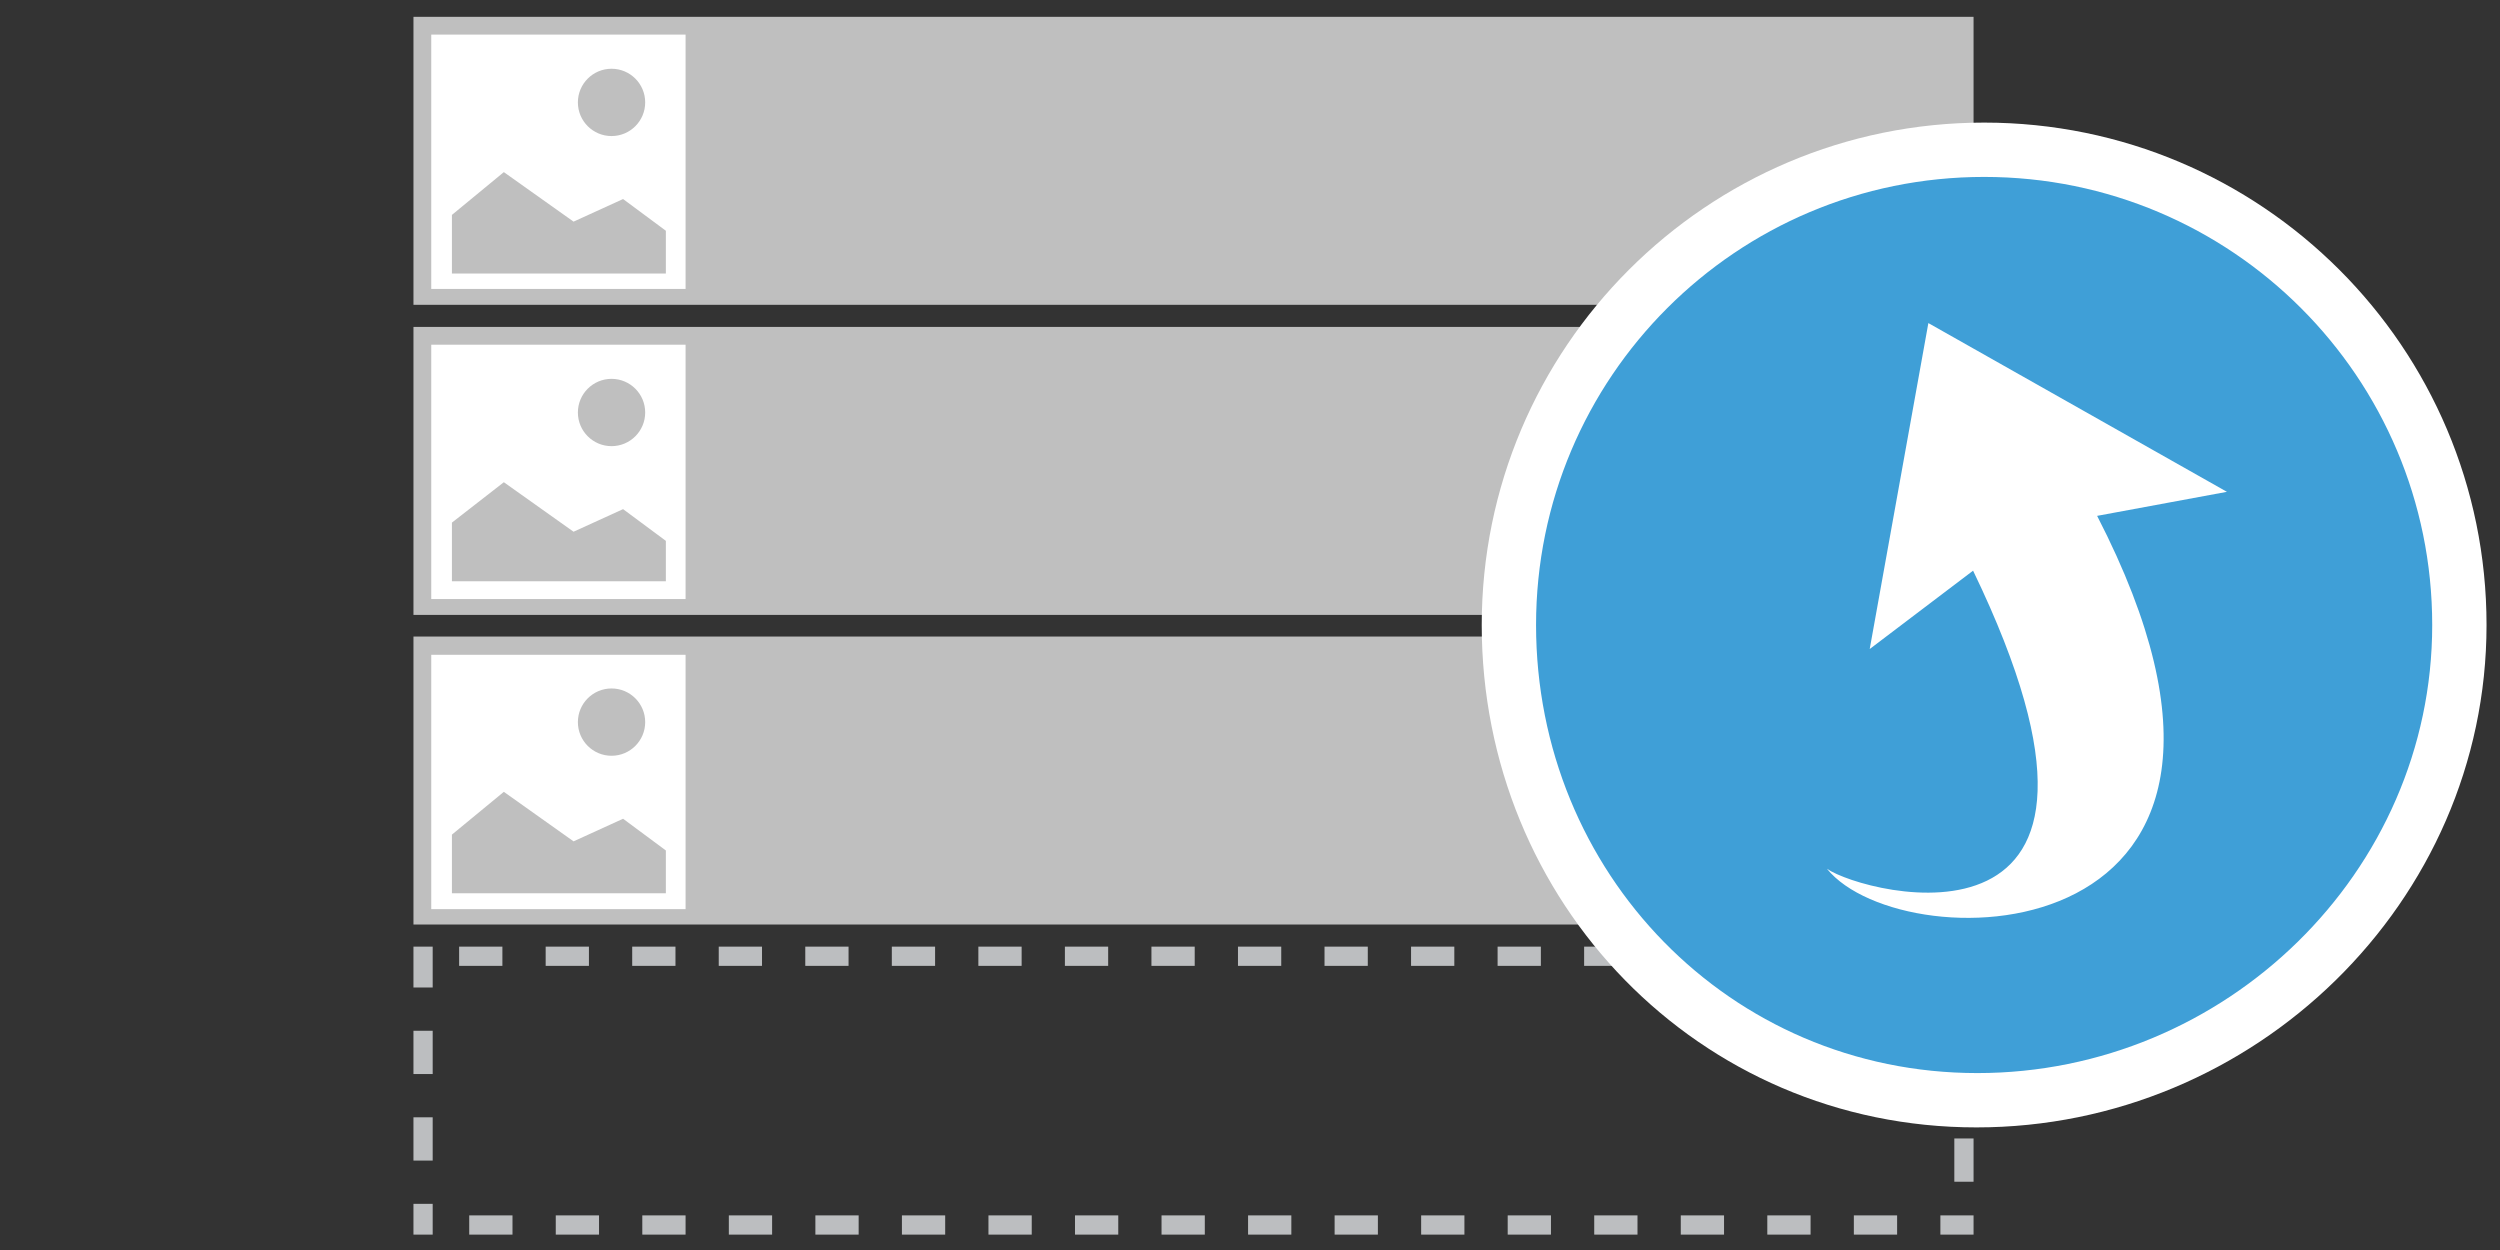 <svg xmlns="http://www.w3.org/2000/svg" viewBox="0 0 520 260">
  <rect x="0" y="0" width="520" height="260" fill="#333333" stroke="none"/>
  <path fill="#BCBEC0" d="M410.5 196.9h-9v4h5v8.9h4v-12.9zm-18 0h-9v4h9v-4zm-18 0h-9v4h9v-4zm-18 0h-9v4h9v-4zm-18 0h-9v4h9v-4zm-18 0h-9v4h9v-4zm-18 0h-9v4h9v-4zm-18 0h-9v4h9v-4zm-18 0h-9v4h9v-4zm-18 0h-9v4h9v-4zm-18 0h-9v4h9v-4zm-18 0h-9v4h9v-4zm-18 0h-9v4h9v-4zm-18 0h-9v4h9v-4zm-18 0h-9v4h9v-4zm-18 0h-9v4h9v-4zm-18 0h-9v4h9v-4zm-18 0h-9v4h9v-4zm-14.5 0h-4v8.5h4v-8.5zm0 17.5h-4v9h4v-9zm0 18h-4v9h4v-9zm0 18h-4v6.4h4v-6.4zm16.6 2.4h-9v4h9v-4zm18 0h-9v4h9v-4zm18 0h-9v4h9v-4zm18 0h-9v4h9v-4zm18 0h-9v4h9v-4zm18 0h-9v4h9v-4zm18 0h-9v4h9v-4zm18 0h-9v4h9v-4zm18 0h-9v4h9v-4zm18 0h-9v4h9v-4zm18 0h-9v4h9v-4zm18 0h-9v4h9v-4zm18 0h-9v4h9v-4zm18 0h-9v4h9v-4zm18 0h-9v4h9v-4zm18 0h-9v4h9v-4zm18 0h-9v4h9v-4zm15.9 0h-6.9v4h6.9v-4zm0-16h-4v9h4v-9zm0-18h-4v9h4v-9z"/>
  <path fill="#BFBFBF" d="M86 132.4h324.5v59.9H86v-59.9z"/>
  <path fill="#FFF" d="M89.7 136.2h52.9v52.9H89.7v-52.9z"/>
  <path fill="#BFBFBF" d="M94 185.8v-12.2l10.8-8.9 14.5 10.3 10.3-4.7 8.9 6.6v8.9H94"/>
  <circle cx="127.2" cy="150.2" r="7" fill="#BFBFBF"/>
  <path fill="#BFBFBF" d="M86 68h324.5v59.9H86V68z"/>
  <path fill="#FFF" d="M89.7 71.7h52.9v52.9H89.7V71.7z"/>
  <path fill="#BFBFBF" d="M94 120.9v-12.2l10.8-8.4 14.5 10.3 10.3-4.7 8.9 6.6v8.4H94"/>
  <circle cx="127.2" cy="85.8" r="7" fill="#BFBFBF"/>
  <path fill="#BFBFBF" d="M86 3.5h324.5v59.9H86V3.5z"/>
  <path fill="#FFF" d="M89.7 7.2h52.9v52.9H89.7V7.2z"/>
  <path fill="#BFBFBF" d="M94 56.9V44.7l10.8-8.9 14.5 10.3 10.3-4.7 8.9 6.6v8.9H94"/>
  <circle cx="127.2" cy="21.3" r="7" fill="#BFBFBF"/>
  <path fill="#FFF" d="M412.7 25.5c57.7 0 104.5 46.8 104.5 104.5s-48.3 104.5-106.1 104.5c-57.7 0-102.9-46.8-102.9-104.5S355 25.5 412.7 25.5z"/>
  <path fill="#FFF" d="M463.2 102.3l-27 5c47.3 91.6-40.1 93.2-56.2 73.3 7.7 5.4 70.9 21.9 30.4-62l-21.5 16.3s1.7-9.1 4-22.2c2.4-13 5.4-30 8.2-45.7 26.2 14 62.1 35.3 62.1 35.3z"/>
  <path fill="#3F9FD7" d="M412.7 36.8c51.5 0 93.2 41.7 93.2 93.2s-43.1 93.2-94.6 93.2c-51.5 0-91.8-41.7-91.8-93.2s41.7-93.2 93.2-93.2zm23.5 70.5l27-5-62.1-35.1-12.2 67.8 21.5-16.3c40.5 83.9-22.7 67.4-30.4 62 16 19.8 103.4 18.3 56.2-73.4z"/>
</svg>
